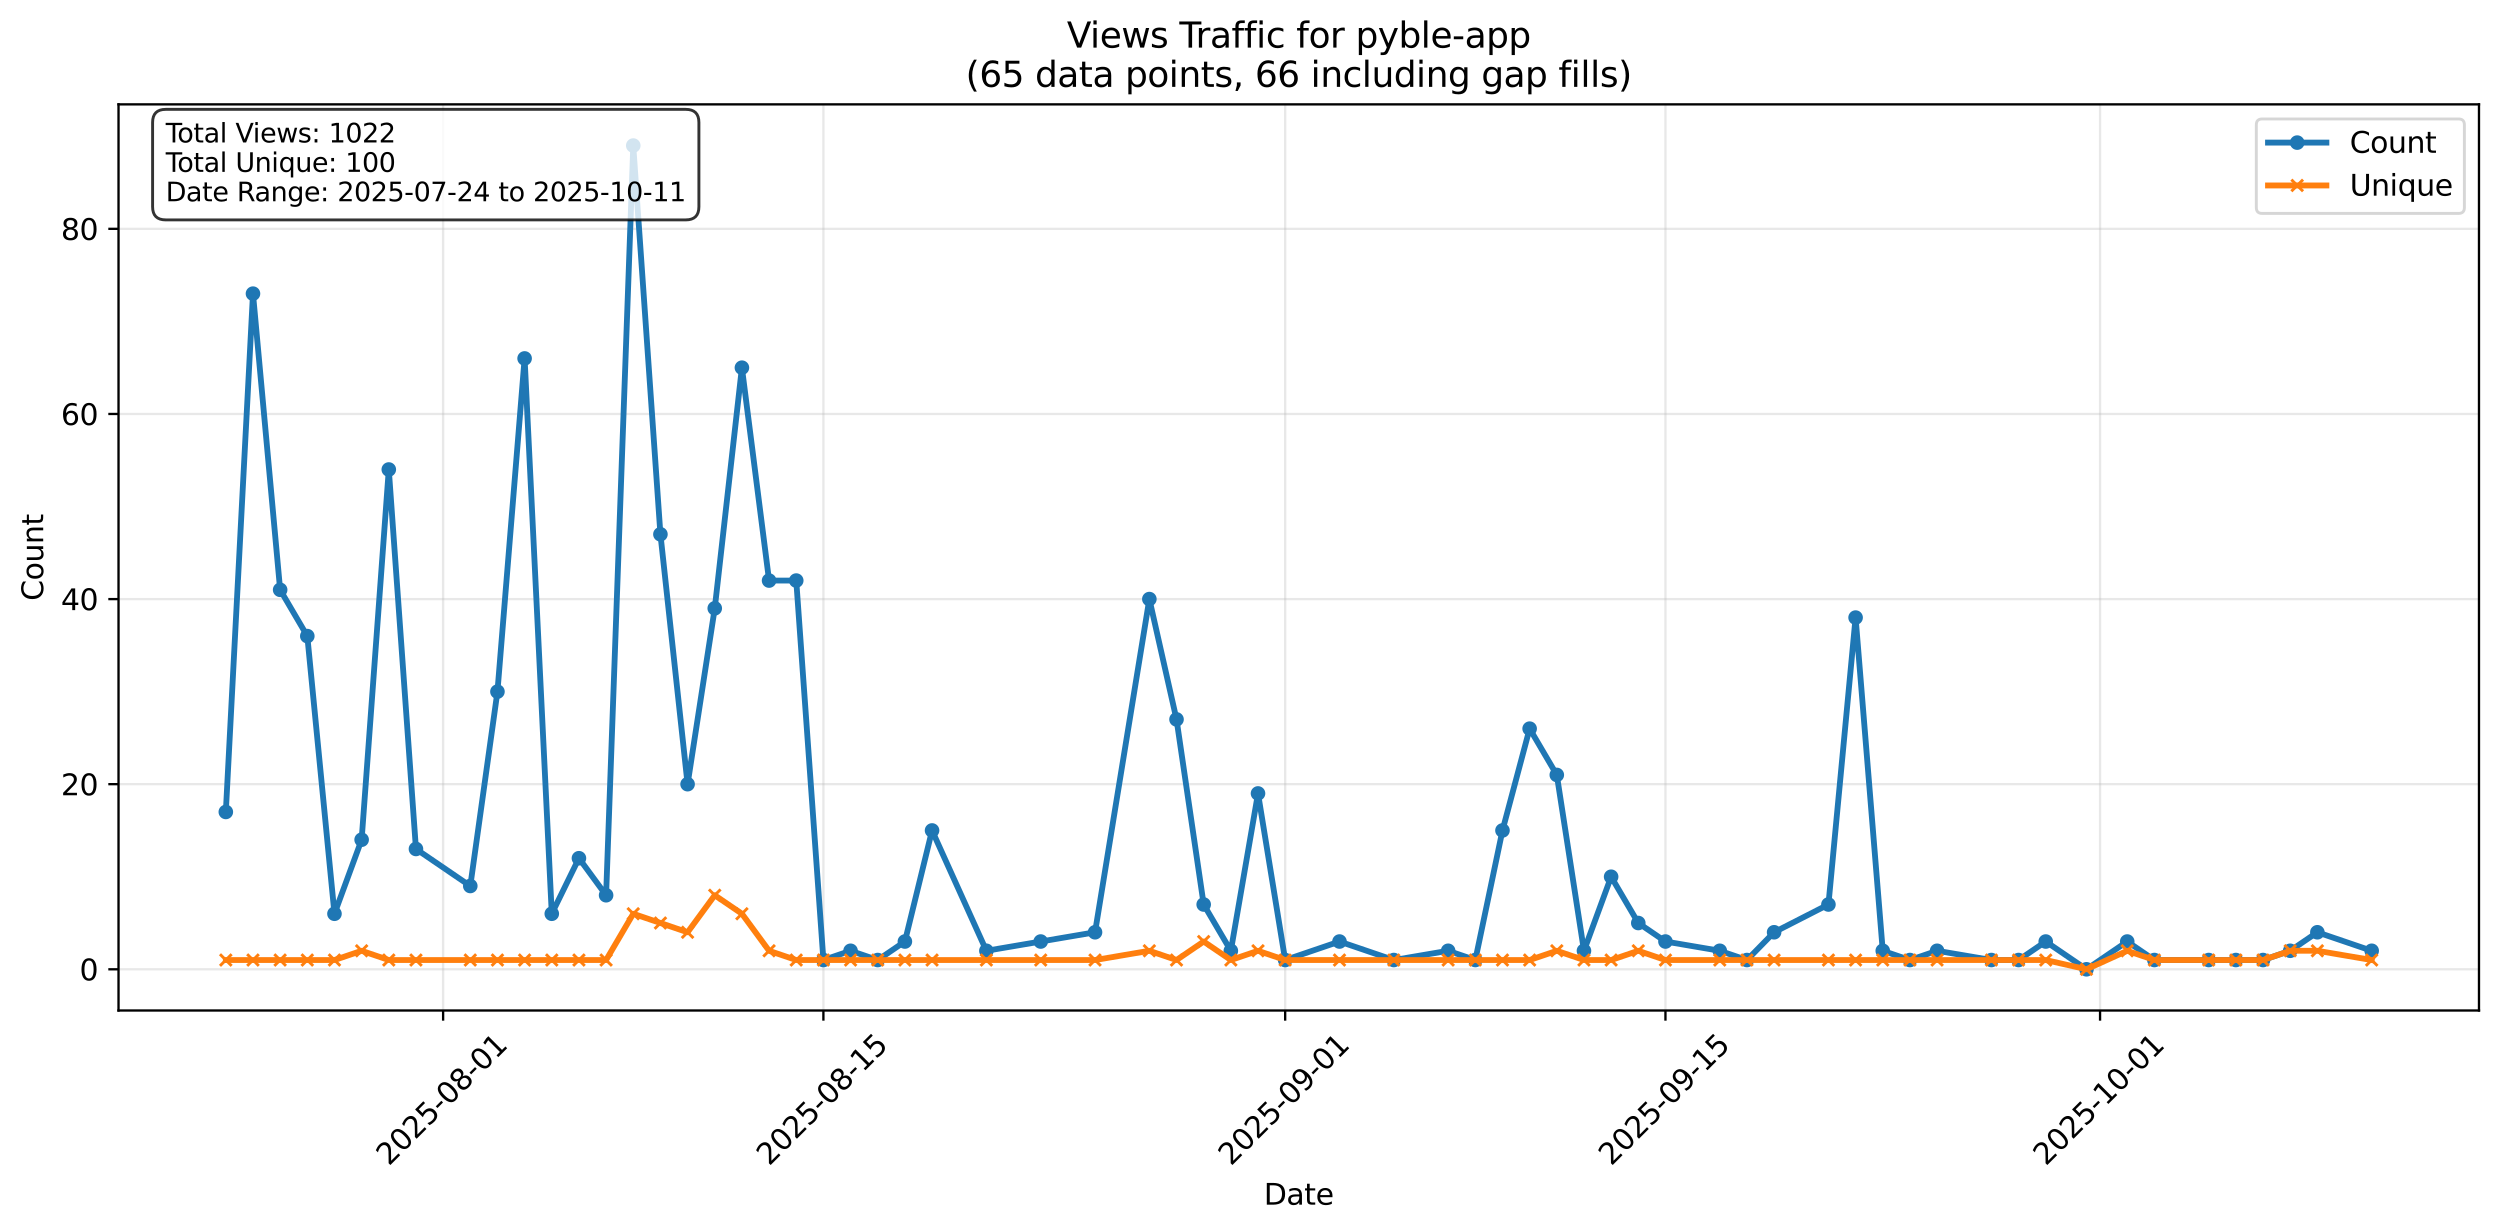 <?xml version="1.0" encoding="utf-8" standalone="no"?>
<!DOCTYPE svg PUBLIC "-//W3C//DTD SVG 1.1//EN"
  "http://www.w3.org/Graphics/SVG/1.1/DTD/svg11.dtd">
<svg xmlns:xlink="http://www.w3.org/1999/xlink" width="856.433pt" height="421.978pt" viewBox="0 0 856.433 421.978" xmlns="http://www.w3.org/2000/svg" version="1.1">
 <defs>
  <style type="text/css">*{stroke-linejoin: round; stroke-linecap: butt}</style>
 </defs>
 <g id="figure_1">
  <g id="patch_1">
   <path d="M 0 421.978 
L 856.433 421.978 
L 856.433 0 
L 0 0 
z
" style="fill: #ffffff"/>
  </g>
  <g id="axes_1">
   <g id="patch_2">
    <path d="M 40.603 346.163 
L 849.233 346.163 
L 849.233 35.755 
L 40.603 35.755 
z
" style="fill: #ffffff"/>
   </g>
   <g id="matplotlib.axis_1">
    <g id="xtick_1">
     <g id="line2d_1">
      <path d="M 151.801 346.163 
L 151.801 35.755 
" clip-path="url(#pe5c2b5e51b)" style="fill: none; stroke: #b0b0b0; stroke-opacity: 0.3; stroke-width: 0.8; stroke-linecap: square"/>
     </g>
     <g id="line2d_2">
      <defs>
       <path id="m860e00103b" d="M 0 0 
L 0 3.5 
" style="stroke: #000000; stroke-width: 0.8"/>
      </defs>
      <g>
       <use xlink:href="#m860e00103b" x="151.801" y="346.163" style="stroke: #000000; stroke-width: 0.8"/>
      </g>
     </g>
     <g id="text_1">
      <!-- 2025-08-01 -->
      <g transform="translate(133.206 399.629) rotate(-45) scale(0.1 -0.1)">
       <defs>
        <path id="DejaVuSans-32" d="M 1228 531 
L 3431 531 
L 3431 0 
L 469 0 
L 469 531 
Q 828 903 1448 1529 
Q 2069 2156 2228 2338 
Q 2531 2678 2651 2914 
Q 2772 3150 2772 3378 
Q 2772 3750 2511 3984 
Q 2250 4219 1831 4219 
Q 1534 4219 1204 4116 
Q 875 4013 500 3803 
L 500 4441 
Q 881 4594 1212 4672 
Q 1544 4750 1819 4750 
Q 2544 4750 2975 4387 
Q 3406 4025 3406 3419 
Q 3406 3131 3298 2873 
Q 3191 2616 2906 2266 
Q 2828 2175 2409 1742 
Q 1991 1309 1228 531 
z
" transform="scale(0.016)"/>
        <path id="DejaVuSans-30" d="M 2034 4250 
Q 1547 4250 1301 3770 
Q 1056 3291 1056 2328 
Q 1056 1369 1301 889 
Q 1547 409 2034 409 
Q 2525 409 2770 889 
Q 3016 1369 3016 2328 
Q 3016 3291 2770 3770 
Q 2525 4250 2034 4250 
z
M 2034 4750 
Q 2819 4750 3233 4129 
Q 3647 3509 3647 2328 
Q 3647 1150 3233 529 
Q 2819 -91 2034 -91 
Q 1250 -91 836 529 
Q 422 1150 422 2328 
Q 422 3509 836 4129 
Q 1250 4750 2034 4750 
z
" transform="scale(0.016)"/>
        <path id="DejaVuSans-35" d="M 691 4666 
L 3169 4666 
L 3169 4134 
L 1269 4134 
L 1269 2991 
Q 1406 3038 1543 3061 
Q 1681 3084 1819 3084 
Q 2600 3084 3056 2656 
Q 3513 2228 3513 1497 
Q 3513 744 3044 326 
Q 2575 -91 1722 -91 
Q 1428 -91 1123 -41 
Q 819 9 494 109 
L 494 744 
Q 775 591 1075 516 
Q 1375 441 1709 441 
Q 2250 441 2565 725 
Q 2881 1009 2881 1497 
Q 2881 1984 2565 2268 
Q 2250 2553 1709 2553 
Q 1456 2553 1204 2497 
Q 953 2441 691 2322 
L 691 4666 
z
" transform="scale(0.016)"/>
        <path id="DejaVuSans-2d" d="M 313 2009 
L 1997 2009 
L 1997 1497 
L 313 1497 
L 313 2009 
z
" transform="scale(0.016)"/>
        <path id="DejaVuSans-38" d="M 2034 2216 
Q 1584 2216 1326 1975 
Q 1069 1734 1069 1313 
Q 1069 891 1326 650 
Q 1584 409 2034 409 
Q 2484 409 2743 651 
Q 3003 894 3003 1313 
Q 3003 1734 2745 1975 
Q 2488 2216 2034 2216 
z
M 1403 2484 
Q 997 2584 770 2862 
Q 544 3141 544 3541 
Q 544 4100 942 4425 
Q 1341 4750 2034 4750 
Q 2731 4750 3128 4425 
Q 3525 4100 3525 3541 
Q 3525 3141 3298 2862 
Q 3072 2584 2669 2484 
Q 3125 2378 3379 2068 
Q 3634 1759 3634 1313 
Q 3634 634 3220 271 
Q 2806 -91 2034 -91 
Q 1263 -91 848 271 
Q 434 634 434 1313 
Q 434 1759 690 2068 
Q 947 2378 1403 2484 
z
M 1172 3481 
Q 1172 3119 1398 2916 
Q 1625 2713 2034 2713 
Q 2441 2713 2670 2916 
Q 2900 3119 2900 3481 
Q 2900 3844 2670 4047 
Q 2441 4250 2034 4250 
Q 1625 4250 1398 4047 
Q 1172 3844 1172 3481 
z
" transform="scale(0.016)"/>
        <path id="DejaVuSans-31" d="M 794 531 
L 1825 531 
L 1825 4091 
L 703 3866 
L 703 4441 
L 1819 4666 
L 2450 4666 
L 2450 531 
L 3481 531 
L 3481 0 
L 794 0 
L 794 531 
z
" transform="scale(0.016)"/>
       </defs>
       <use xlink:href="#DejaVuSans-32"/>
       <use xlink:href="#DejaVuSans-30" transform="translate(63.623 0)"/>
       <use xlink:href="#DejaVuSans-32" transform="translate(127.246 0)"/>
       <use xlink:href="#DejaVuSans-35" transform="translate(190.869 0)"/>
       <use xlink:href="#DejaVuSans-2d" transform="translate(254.492 0)"/>
       <use xlink:href="#DejaVuSans-30" transform="translate(290.576 0)"/>
       <use xlink:href="#DejaVuSans-38" transform="translate(354.199 0)"/>
       <use xlink:href="#DejaVuSans-2d" transform="translate(417.822 0)"/>
       <use xlink:href="#DejaVuSans-30" transform="translate(453.906 0)"/>
       <use xlink:href="#DejaVuSans-31" transform="translate(517.529 0)"/>
      </g>
     </g>
    </g>
    <g id="xtick_2">
     <g id="line2d_3">
      <path d="M 282.075 346.163 
L 282.075 35.755 
" clip-path="url(#pe5c2b5e51b)" style="fill: none; stroke: #b0b0b0; stroke-opacity: 0.3; stroke-width: 0.8; stroke-linecap: square"/>
     </g>
     <g id="line2d_4">
      <g>
       <use xlink:href="#m860e00103b" x="282.075" y="346.163" style="stroke: #000000; stroke-width: 0.8"/>
      </g>
     </g>
     <g id="text_2">
      <!-- 2025-08-15 -->
      <g transform="translate(263.48 399.629) rotate(-45) scale(0.1 -0.1)">
       <use xlink:href="#DejaVuSans-32"/>
       <use xlink:href="#DejaVuSans-30" transform="translate(63.623 0)"/>
       <use xlink:href="#DejaVuSans-32" transform="translate(127.246 0)"/>
       <use xlink:href="#DejaVuSans-35" transform="translate(190.869 0)"/>
       <use xlink:href="#DejaVuSans-2d" transform="translate(254.492 0)"/>
       <use xlink:href="#DejaVuSans-30" transform="translate(290.576 0)"/>
       <use xlink:href="#DejaVuSans-38" transform="translate(354.199 0)"/>
       <use xlink:href="#DejaVuSans-2d" transform="translate(417.822 0)"/>
       <use xlink:href="#DejaVuSans-31" transform="translate(453.906 0)"/>
       <use xlink:href="#DejaVuSans-35" transform="translate(517.529 0)"/>
      </g>
     </g>
    </g>
    <g id="xtick_3">
     <g id="line2d_5">
      <path d="M 440.265 346.163 
L 440.265 35.755 
" clip-path="url(#pe5c2b5e51b)" style="fill: none; stroke: #b0b0b0; stroke-opacity: 0.3; stroke-width: 0.8; stroke-linecap: square"/>
     </g>
     <g id="line2d_6">
      <g>
       <use xlink:href="#m860e00103b" x="440.265" y="346.163" style="stroke: #000000; stroke-width: 0.8"/>
      </g>
     </g>
     <g id="text_3">
      <!-- 2025-09-01 -->
      <g transform="translate(421.67 399.629) rotate(-45) scale(0.1 -0.1)">
       <defs>
        <path id="DejaVuSans-39" d="M 703 97 
L 703 672 
Q 941 559 1184 500 
Q 1428 441 1663 441 
Q 2288 441 2617 861 
Q 2947 1281 2994 2138 
Q 2813 1869 2534 1725 
Q 2256 1581 1919 1581 
Q 1219 1581 811 2004 
Q 403 2428 403 3163 
Q 403 3881 828 4315 
Q 1253 4750 1959 4750 
Q 2769 4750 3195 4129 
Q 3622 3509 3622 2328 
Q 3622 1225 3098 567 
Q 2575 -91 1691 -91 
Q 1453 -91 1209 -44 
Q 966 3 703 97 
z
M 1959 2075 
Q 2384 2075 2632 2365 
Q 2881 2656 2881 3163 
Q 2881 3666 2632 3958 
Q 2384 4250 1959 4250 
Q 1534 4250 1286 3958 
Q 1038 3666 1038 3163 
Q 1038 2656 1286 2365 
Q 1534 2075 1959 2075 
z
" transform="scale(0.016)"/>
       </defs>
       <use xlink:href="#DejaVuSans-32"/>
       <use xlink:href="#DejaVuSans-30" transform="translate(63.623 0)"/>
       <use xlink:href="#DejaVuSans-32" transform="translate(127.246 0)"/>
       <use xlink:href="#DejaVuSans-35" transform="translate(190.869 0)"/>
       <use xlink:href="#DejaVuSans-2d" transform="translate(254.492 0)"/>
       <use xlink:href="#DejaVuSans-30" transform="translate(290.576 0)"/>
       <use xlink:href="#DejaVuSans-39" transform="translate(354.199 0)"/>
       <use xlink:href="#DejaVuSans-2d" transform="translate(417.822 0)"/>
       <use xlink:href="#DejaVuSans-30" transform="translate(453.906 0)"/>
       <use xlink:href="#DejaVuSans-31" transform="translate(517.529 0)"/>
      </g>
     </g>
    </g>
    <g id="xtick_4">
     <g id="line2d_7">
      <path d="M 570.54 346.163 
L 570.54 35.755 
" clip-path="url(#pe5c2b5e51b)" style="fill: none; stroke: #b0b0b0; stroke-opacity: 0.3; stroke-width: 0.8; stroke-linecap: square"/>
     </g>
     <g id="line2d_8">
      <g>
       <use xlink:href="#m860e00103b" x="570.54" y="346.163" style="stroke: #000000; stroke-width: 0.8"/>
      </g>
     </g>
     <g id="text_4">
      <!-- 2025-09-15 -->
      <g transform="translate(551.944 399.629) rotate(-45) scale(0.1 -0.1)">
       <use xlink:href="#DejaVuSans-32"/>
       <use xlink:href="#DejaVuSans-30" transform="translate(63.623 0)"/>
       <use xlink:href="#DejaVuSans-32" transform="translate(127.246 0)"/>
       <use xlink:href="#DejaVuSans-35" transform="translate(190.869 0)"/>
       <use xlink:href="#DejaVuSans-2d" transform="translate(254.492 0)"/>
       <use xlink:href="#DejaVuSans-30" transform="translate(290.576 0)"/>
       <use xlink:href="#DejaVuSans-39" transform="translate(354.199 0)"/>
       <use xlink:href="#DejaVuSans-2d" transform="translate(417.822 0)"/>
       <use xlink:href="#DejaVuSans-31" transform="translate(453.906 0)"/>
       <use xlink:href="#DejaVuSans-35" transform="translate(517.529 0)"/>
      </g>
     </g>
    </g>
    <g id="xtick_5">
     <g id="line2d_9">
      <path d="M 719.424 346.163 
L 719.424 35.755 
" clip-path="url(#pe5c2b5e51b)" style="fill: none; stroke: #b0b0b0; stroke-opacity: 0.3; stroke-width: 0.8; stroke-linecap: square"/>
     </g>
     <g id="line2d_10">
      <g>
       <use xlink:href="#m860e00103b" x="719.424" y="346.163" style="stroke: #000000; stroke-width: 0.8"/>
      </g>
     </g>
     <g id="text_5">
      <!-- 2025-10-01 -->
      <g transform="translate(700.828 399.629) rotate(-45) scale(0.1 -0.1)">
       <use xlink:href="#DejaVuSans-32"/>
       <use xlink:href="#DejaVuSans-30" transform="translate(63.623 0)"/>
       <use xlink:href="#DejaVuSans-32" transform="translate(127.246 0)"/>
       <use xlink:href="#DejaVuSans-35" transform="translate(190.869 0)"/>
       <use xlink:href="#DejaVuSans-2d" transform="translate(254.492 0)"/>
       <use xlink:href="#DejaVuSans-31" transform="translate(290.576 0)"/>
       <use xlink:href="#DejaVuSans-30" transform="translate(354.199 0)"/>
       <use xlink:href="#DejaVuSans-2d" transform="translate(417.822 0)"/>
       <use xlink:href="#DejaVuSans-30" transform="translate(453.906 0)"/>
       <use xlink:href="#DejaVuSans-31" transform="translate(517.529 0)"/>
      </g>
     </g>
    </g>
    <g id="text_6">
     <!-- Date -->
     <g transform="translate(432.967 412.698) scale(0.1 -0.1)">
      <defs>
       <path id="DejaVuSans-44" d="M 1259 4147 
L 1259 519 
L 2022 519 
Q 2988 519 3436 956 
Q 3884 1394 3884 2338 
Q 3884 3275 3436 3711 
Q 2988 4147 2022 4147 
L 1259 4147 
z
M 628 4666 
L 1925 4666 
Q 3281 4666 3915 4102 
Q 4550 3538 4550 2338 
Q 4550 1131 3912 565 
Q 3275 0 1925 0 
L 628 0 
L 628 4666 
z
" transform="scale(0.016)"/>
       <path id="DejaVuSans-61" d="M 2194 1759 
Q 1497 1759 1228 1600 
Q 959 1441 959 1056 
Q 959 750 1161 570 
Q 1363 391 1709 391 
Q 2188 391 2477 730 
Q 2766 1069 2766 1631 
L 2766 1759 
L 2194 1759 
z
M 3341 1997 
L 3341 0 
L 2766 0 
L 2766 531 
Q 2569 213 2275 61 
Q 1981 -91 1556 -91 
Q 1019 -91 701 211 
Q 384 513 384 1019 
Q 384 1609 779 1909 
Q 1175 2209 1959 2209 
L 2766 2209 
L 2766 2266 
Q 2766 2663 2505 2880 
Q 2244 3097 1772 3097 
Q 1472 3097 1187 3025 
Q 903 2953 641 2809 
L 641 3341 
Q 956 3463 1253 3523 
Q 1550 3584 1831 3584 
Q 2591 3584 2966 3190 
Q 3341 2797 3341 1997 
z
" transform="scale(0.016)"/>
       <path id="DejaVuSans-74" d="M 1172 4494 
L 1172 3500 
L 2356 3500 
L 2356 3053 
L 1172 3053 
L 1172 1153 
Q 1172 725 1289 603 
Q 1406 481 1766 481 
L 2356 481 
L 2356 0 
L 1766 0 
Q 1100 0 847 248 
Q 594 497 594 1153 
L 594 3053 
L 172 3053 
L 172 3500 
L 594 3500 
L 594 4494 
L 1172 4494 
z
" transform="scale(0.016)"/>
       <path id="DejaVuSans-65" d="M 3597 1894 
L 3597 1613 
L 953 1613 
Q 991 1019 1311 708 
Q 1631 397 2203 397 
Q 2534 397 2845 478 
Q 3156 559 3463 722 
L 3463 178 
Q 3153 47 2828 -22 
Q 2503 -91 2169 -91 
Q 1331 -91 842 396 
Q 353 884 353 1716 
Q 353 2575 817 3079 
Q 1281 3584 2069 3584 
Q 2775 3584 3186 3129 
Q 3597 2675 3597 1894 
z
M 3022 2063 
Q 3016 2534 2758 2815 
Q 2500 3097 2075 3097 
Q 1594 3097 1305 2825 
Q 1016 2553 972 2059 
L 3022 2063 
z
" transform="scale(0.016)"/>
      </defs>
      <use xlink:href="#DejaVuSans-44"/>
      <use xlink:href="#DejaVuSans-61" transform="translate(77.002 0)"/>
      <use xlink:href="#DejaVuSans-74" transform="translate(138.281 0)"/>
      <use xlink:href="#DejaVuSans-65" transform="translate(177.49 0)"/>
     </g>
    </g>
   </g>
   <g id="matplotlib.axis_2">
    <g id="ytick_1">
     <g id="line2d_11">
      <path d="M 40.603 332.053 
L 849.233 332.053 
" clip-path="url(#pe5c2b5e51b)" style="fill: none; stroke: #b0b0b0; stroke-opacity: 0.3; stroke-width: 0.8; stroke-linecap: square"/>
     </g>
     <g id="line2d_12">
      <defs>
       <path id="m3d1764e958" d="M 0 0 
L -3.5 0 
" style="stroke: #000000; stroke-width: 0.8"/>
      </defs>
      <g>
       <use xlink:href="#m3d1764e958" x="40.603" y="332.053" style="stroke: #000000; stroke-width: 0.8"/>
      </g>
     </g>
     <g id="text_7">
      <!-- 0 -->
      <g transform="translate(27.241 335.852) scale(0.1 -0.1)">
       <use xlink:href="#DejaVuSans-30"/>
      </g>
     </g>
    </g>
    <g id="ytick_2">
     <g id="line2d_13">
      <path d="M 40.603 268.64 
L 849.233 268.64 
" clip-path="url(#pe5c2b5e51b)" style="fill: none; stroke: #b0b0b0; stroke-opacity: 0.3; stroke-width: 0.8; stroke-linecap: square"/>
     </g>
     <g id="line2d_14">
      <g>
       <use xlink:href="#m3d1764e958" x="40.603" y="268.64" style="stroke: #000000; stroke-width: 0.8"/>
      </g>
     </g>
     <g id="text_8">
      <!-- 20 -->
      <g transform="translate(20.878 272.439) scale(0.1 -0.1)">
       <use xlink:href="#DejaVuSans-32"/>
       <use xlink:href="#DejaVuSans-30" transform="translate(63.623 0)"/>
      </g>
     </g>
    </g>
    <g id="ytick_3">
     <g id="line2d_15">
      <path d="M 40.603 205.227 
L 849.233 205.227 
" clip-path="url(#pe5c2b5e51b)" style="fill: none; stroke: #b0b0b0; stroke-opacity: 0.3; stroke-width: 0.8; stroke-linecap: square"/>
     </g>
     <g id="line2d_16">
      <g>
       <use xlink:href="#m3d1764e958" x="40.603" y="205.227" style="stroke: #000000; stroke-width: 0.8"/>
      </g>
     </g>
     <g id="text_9">
      <!-- 40 -->
      <g transform="translate(20.878 209.026) scale(0.1 -0.1)">
       <defs>
        <path id="DejaVuSans-34" d="M 2419 4116 
L 825 1625 
L 2419 1625 
L 2419 4116 
z
M 2253 4666 
L 3047 4666 
L 3047 1625 
L 3713 1625 
L 3713 1100 
L 3047 1100 
L 3047 0 
L 2419 0 
L 2419 1100 
L 313 1100 
L 313 1709 
L 2253 4666 
z
" transform="scale(0.016)"/>
       </defs>
       <use xlink:href="#DejaVuSans-34"/>
       <use xlink:href="#DejaVuSans-30" transform="translate(63.623 0)"/>
      </g>
     </g>
    </g>
    <g id="ytick_4">
     <g id="line2d_17">
      <path d="M 40.603 141.814 
L 849.233 141.814 
" clip-path="url(#pe5c2b5e51b)" style="fill: none; stroke: #b0b0b0; stroke-opacity: 0.3; stroke-width: 0.8; stroke-linecap: square"/>
     </g>
     <g id="line2d_18">
      <g>
       <use xlink:href="#m3d1764e958" x="40.603" y="141.814" style="stroke: #000000; stroke-width: 0.8"/>
      </g>
     </g>
     <g id="text_10">
      <!-- 60 -->
      <g transform="translate(20.878 145.613) scale(0.1 -0.1)">
       <defs>
        <path id="DejaVuSans-36" d="M 2113 2584 
Q 1688 2584 1439 2293 
Q 1191 2003 1191 1497 
Q 1191 994 1439 701 
Q 1688 409 2113 409 
Q 2538 409 2786 701 
Q 3034 994 3034 1497 
Q 3034 2003 2786 2293 
Q 2538 2584 2113 2584 
z
M 3366 4563 
L 3366 3988 
Q 3128 4100 2886 4159 
Q 2644 4219 2406 4219 
Q 1781 4219 1451 3797 
Q 1122 3375 1075 2522 
Q 1259 2794 1537 2939 
Q 1816 3084 2150 3084 
Q 2853 3084 3261 2657 
Q 3669 2231 3669 1497 
Q 3669 778 3244 343 
Q 2819 -91 2113 -91 
Q 1303 -91 875 529 
Q 447 1150 447 2328 
Q 447 3434 972 4092 
Q 1497 4750 2381 4750 
Q 2619 4750 2861 4703 
Q 3103 4656 3366 4563 
z
" transform="scale(0.016)"/>
       </defs>
       <use xlink:href="#DejaVuSans-36"/>
       <use xlink:href="#DejaVuSans-30" transform="translate(63.623 0)"/>
      </g>
     </g>
    </g>
    <g id="ytick_5">
     <g id="line2d_19">
      <path d="M 40.603 78.401 
L 849.233 78.401 
" clip-path="url(#pe5c2b5e51b)" style="fill: none; stroke: #b0b0b0; stroke-opacity: 0.3; stroke-width: 0.8; stroke-linecap: square"/>
     </g>
     <g id="line2d_20">
      <g>
       <use xlink:href="#m3d1764e958" x="40.603" y="78.401" style="stroke: #000000; stroke-width: 0.8"/>
      </g>
     </g>
     <g id="text_11">
      <!-- 80 -->
      <g transform="translate(20.878 82.2) scale(0.1 -0.1)">
       <use xlink:href="#DejaVuSans-38"/>
       <use xlink:href="#DejaVuSans-30" transform="translate(63.623 0)"/>
      </g>
     </g>
    </g>
    <g id="text_12">
     <!-- Count -->
     <g transform="translate(14.798 205.807) rotate(-90) scale(0.1 -0.1)">
      <defs>
       <path id="DejaVuSans-43" d="M 4122 4306 
L 4122 3641 
Q 3803 3938 3442 4084 
Q 3081 4231 2675 4231 
Q 1875 4231 1450 3742 
Q 1025 3253 1025 2328 
Q 1025 1406 1450 917 
Q 1875 428 2675 428 
Q 3081 428 3442 575 
Q 3803 722 4122 1019 
L 4122 359 
Q 3791 134 3420 21 
Q 3050 -91 2638 -91 
Q 1578 -91 968 557 
Q 359 1206 359 2328 
Q 359 3453 968 4101 
Q 1578 4750 2638 4750 
Q 3056 4750 3426 4639 
Q 3797 4528 4122 4306 
z
" transform="scale(0.016)"/>
       <path id="DejaVuSans-6f" d="M 1959 3097 
Q 1497 3097 1228 2736 
Q 959 2375 959 1747 
Q 959 1119 1226 758 
Q 1494 397 1959 397 
Q 2419 397 2687 759 
Q 2956 1122 2956 1747 
Q 2956 2369 2687 2733 
Q 2419 3097 1959 3097 
z
M 1959 3584 
Q 2709 3584 3137 3096 
Q 3566 2609 3566 1747 
Q 3566 888 3137 398 
Q 2709 -91 1959 -91 
Q 1206 -91 779 398 
Q 353 888 353 1747 
Q 353 2609 779 3096 
Q 1206 3584 1959 3584 
z
" transform="scale(0.016)"/>
       <path id="DejaVuSans-75" d="M 544 1381 
L 544 3500 
L 1119 3500 
L 1119 1403 
Q 1119 906 1312 657 
Q 1506 409 1894 409 
Q 2359 409 2629 706 
Q 2900 1003 2900 1516 
L 2900 3500 
L 3475 3500 
L 3475 0 
L 2900 0 
L 2900 538 
Q 2691 219 2414 64 
Q 2138 -91 1772 -91 
Q 1169 -91 856 284 
Q 544 659 544 1381 
z
M 1991 3584 
L 1991 3584 
z
" transform="scale(0.016)"/>
       <path id="DejaVuSans-6e" d="M 3513 2113 
L 3513 0 
L 2938 0 
L 2938 2094 
Q 2938 2591 2744 2837 
Q 2550 3084 2163 3084 
Q 1697 3084 1428 2787 
Q 1159 2491 1159 1978 
L 1159 0 
L 581 0 
L 581 3500 
L 1159 3500 
L 1159 2956 
Q 1366 3272 1645 3428 
Q 1925 3584 2291 3584 
Q 2894 3584 3203 3211 
Q 3513 2838 3513 2113 
z
" transform="scale(0.016)"/>
      </defs>
      <use xlink:href="#DejaVuSans-43"/>
      <use xlink:href="#DejaVuSans-6f" transform="translate(69.824 0)"/>
      <use xlink:href="#DejaVuSans-75" transform="translate(131.006 0)"/>
      <use xlink:href="#DejaVuSans-6e" transform="translate(194.385 0)"/>
      <use xlink:href="#DejaVuSans-74" transform="translate(257.764 0)"/>
     </g>
    </g>
   </g>
   <g id="line2d_21">
    <path d="M 77.359 278.152 
L 86.664 100.595 
L 95.97 202.056 
L 105.275 217.91 
L 114.58 313.029 
L 123.886 287.664 
L 133.191 160.838 
L 142.496 290.835 
L 161.107 303.517 
L 170.412 236.933 
L 179.717 122.79 
L 189.023 313.029 
L 198.328 294.005 
L 207.633 306.688 
L 216.938 49.865 
L 226.244 183.032 
L 235.549 268.64 
L 244.854 208.398 
L 254.16 125.961 
L 263.465 198.886 
L 272.77 198.886 
L 282.075 328.882 
L 291.381 325.712 
L 300.686 328.882 
L 309.991 322.541 
L 319.297 284.493 
L 337.907 325.712 
L 356.518 322.541 
L 375.128 319.37 
L 393.739 205.227 
L 403.044 246.445 
L 412.35 309.859 
L 421.655 325.712 
L 430.96 271.811 
L 440.265 328.882 
L 458.876 322.541 
L 477.487 328.882 
L 496.097 325.712 
L 505.403 328.882 
L 514.708 284.493 
L 524.013 249.616 
L 533.318 265.469 
L 542.624 325.712 
L 551.929 300.347 
L 561.234 316.2 
L 570.54 322.541 
L 589.15 325.712 
L 598.455 328.882 
L 607.761 319.37 
L 626.371 309.859 
L 635.677 211.568 
L 644.982 325.712 
L 654.287 328.882 
L 663.593 325.712 
L 682.203 328.882 
L 691.508 328.882 
L 700.814 322.541 
L 714.772 332.053 
L 728.73 322.541 
L 738.035 328.882 
L 756.645 328.882 
L 765.951 328.882 
L 775.256 328.882 
L 784.561 325.712 
L 793.867 319.37 
L 812.477 325.712 
" clip-path="url(#pe5c2b5e51b)" style="fill: none; stroke: #1f77b4; stroke-width: 2; stroke-linecap: square"/>
    <defs>
     <path id="m44c2454dce" d="M 0 2 
C 0.53 2 1.039 1.789 1.414 1.414 
C 1.789 1.039 2 0.53 2 0 
C 2 -0.53 1.789 -1.039 1.414 -1.414 
C 1.039 -1.789 0.53 -2 0 -2 
C -0.53 -2 -1.039 -1.789 -1.414 -1.414 
C -1.789 -1.039 -2 -0.53 -2 0 
C -2 0.53 -1.789 1.039 -1.414 1.414 
C -1.039 1.789 -0.53 2 0 2 
z
" style="stroke: #1f77b4"/>
    </defs>
    <g clip-path="url(#pe5c2b5e51b)">
     <use xlink:href="#m44c2454dce" x="77.359" y="278.152" style="fill: #1f77b4; stroke: #1f77b4"/>
     <use xlink:href="#m44c2454dce" x="86.664" y="100.595" style="fill: #1f77b4; stroke: #1f77b4"/>
     <use xlink:href="#m44c2454dce" x="95.97" y="202.056" style="fill: #1f77b4; stroke: #1f77b4"/>
     <use xlink:href="#m44c2454dce" x="105.275" y="217.91" style="fill: #1f77b4; stroke: #1f77b4"/>
     <use xlink:href="#m44c2454dce" x="114.58" y="313.029" style="fill: #1f77b4; stroke: #1f77b4"/>
     <use xlink:href="#m44c2454dce" x="123.886" y="287.664" style="fill: #1f77b4; stroke: #1f77b4"/>
     <use xlink:href="#m44c2454dce" x="133.191" y="160.838" style="fill: #1f77b4; stroke: #1f77b4"/>
     <use xlink:href="#m44c2454dce" x="142.496" y="290.835" style="fill: #1f77b4; stroke: #1f77b4"/>
     <use xlink:href="#m44c2454dce" x="161.107" y="303.517" style="fill: #1f77b4; stroke: #1f77b4"/>
     <use xlink:href="#m44c2454dce" x="170.412" y="236.933" style="fill: #1f77b4; stroke: #1f77b4"/>
     <use xlink:href="#m44c2454dce" x="179.717" y="122.79" style="fill: #1f77b4; stroke: #1f77b4"/>
     <use xlink:href="#m44c2454dce" x="189.023" y="313.029" style="fill: #1f77b4; stroke: #1f77b4"/>
     <use xlink:href="#m44c2454dce" x="198.328" y="294.005" style="fill: #1f77b4; stroke: #1f77b4"/>
     <use xlink:href="#m44c2454dce" x="207.633" y="306.688" style="fill: #1f77b4; stroke: #1f77b4"/>
     <use xlink:href="#m44c2454dce" x="216.938" y="49.865" style="fill: #1f77b4; stroke: #1f77b4"/>
     <use xlink:href="#m44c2454dce" x="226.244" y="183.032" style="fill: #1f77b4; stroke: #1f77b4"/>
     <use xlink:href="#m44c2454dce" x="235.549" y="268.64" style="fill: #1f77b4; stroke: #1f77b4"/>
     <use xlink:href="#m44c2454dce" x="244.854" y="208.398" style="fill: #1f77b4; stroke: #1f77b4"/>
     <use xlink:href="#m44c2454dce" x="254.16" y="125.961" style="fill: #1f77b4; stroke: #1f77b4"/>
     <use xlink:href="#m44c2454dce" x="263.465" y="198.886" style="fill: #1f77b4; stroke: #1f77b4"/>
     <use xlink:href="#m44c2454dce" x="272.77" y="198.886" style="fill: #1f77b4; stroke: #1f77b4"/>
     <use xlink:href="#m44c2454dce" x="282.075" y="328.882" style="fill: #1f77b4; stroke: #1f77b4"/>
     <use xlink:href="#m44c2454dce" x="291.381" y="325.712" style="fill: #1f77b4; stroke: #1f77b4"/>
     <use xlink:href="#m44c2454dce" x="300.686" y="328.882" style="fill: #1f77b4; stroke: #1f77b4"/>
     <use xlink:href="#m44c2454dce" x="309.991" y="322.541" style="fill: #1f77b4; stroke: #1f77b4"/>
     <use xlink:href="#m44c2454dce" x="319.297" y="284.493" style="fill: #1f77b4; stroke: #1f77b4"/>
     <use xlink:href="#m44c2454dce" x="337.907" y="325.712" style="fill: #1f77b4; stroke: #1f77b4"/>
     <use xlink:href="#m44c2454dce" x="356.518" y="322.541" style="fill: #1f77b4; stroke: #1f77b4"/>
     <use xlink:href="#m44c2454dce" x="375.128" y="319.37" style="fill: #1f77b4; stroke: #1f77b4"/>
     <use xlink:href="#m44c2454dce" x="393.739" y="205.227" style="fill: #1f77b4; stroke: #1f77b4"/>
     <use xlink:href="#m44c2454dce" x="403.044" y="246.445" style="fill: #1f77b4; stroke: #1f77b4"/>
     <use xlink:href="#m44c2454dce" x="412.35" y="309.859" style="fill: #1f77b4; stroke: #1f77b4"/>
     <use xlink:href="#m44c2454dce" x="421.655" y="325.712" style="fill: #1f77b4; stroke: #1f77b4"/>
     <use xlink:href="#m44c2454dce" x="430.96" y="271.811" style="fill: #1f77b4; stroke: #1f77b4"/>
     <use xlink:href="#m44c2454dce" x="440.265" y="328.882" style="fill: #1f77b4; stroke: #1f77b4"/>
     <use xlink:href="#m44c2454dce" x="458.876" y="322.541" style="fill: #1f77b4; stroke: #1f77b4"/>
     <use xlink:href="#m44c2454dce" x="477.487" y="328.882" style="fill: #1f77b4; stroke: #1f77b4"/>
     <use xlink:href="#m44c2454dce" x="496.097" y="325.712" style="fill: #1f77b4; stroke: #1f77b4"/>
     <use xlink:href="#m44c2454dce" x="505.403" y="328.882" style="fill: #1f77b4; stroke: #1f77b4"/>
     <use xlink:href="#m44c2454dce" x="514.708" y="284.493" style="fill: #1f77b4; stroke: #1f77b4"/>
     <use xlink:href="#m44c2454dce" x="524.013" y="249.616" style="fill: #1f77b4; stroke: #1f77b4"/>
     <use xlink:href="#m44c2454dce" x="533.318" y="265.469" style="fill: #1f77b4; stroke: #1f77b4"/>
     <use xlink:href="#m44c2454dce" x="542.624" y="325.712" style="fill: #1f77b4; stroke: #1f77b4"/>
     <use xlink:href="#m44c2454dce" x="551.929" y="300.347" style="fill: #1f77b4; stroke: #1f77b4"/>
     <use xlink:href="#m44c2454dce" x="561.234" y="316.2" style="fill: #1f77b4; stroke: #1f77b4"/>
     <use xlink:href="#m44c2454dce" x="570.54" y="322.541" style="fill: #1f77b4; stroke: #1f77b4"/>
     <use xlink:href="#m44c2454dce" x="589.15" y="325.712" style="fill: #1f77b4; stroke: #1f77b4"/>
     <use xlink:href="#m44c2454dce" x="598.455" y="328.882" style="fill: #1f77b4; stroke: #1f77b4"/>
     <use xlink:href="#m44c2454dce" x="607.761" y="319.37" style="fill: #1f77b4; stroke: #1f77b4"/>
     <use xlink:href="#m44c2454dce" x="626.371" y="309.859" style="fill: #1f77b4; stroke: #1f77b4"/>
     <use xlink:href="#m44c2454dce" x="635.677" y="211.568" style="fill: #1f77b4; stroke: #1f77b4"/>
     <use xlink:href="#m44c2454dce" x="644.982" y="325.712" style="fill: #1f77b4; stroke: #1f77b4"/>
     <use xlink:href="#m44c2454dce" x="654.287" y="328.882" style="fill: #1f77b4; stroke: #1f77b4"/>
     <use xlink:href="#m44c2454dce" x="663.593" y="325.712" style="fill: #1f77b4; stroke: #1f77b4"/>
     <use xlink:href="#m44c2454dce" x="682.203" y="328.882" style="fill: #1f77b4; stroke: #1f77b4"/>
     <use xlink:href="#m44c2454dce" x="691.508" y="328.882" style="fill: #1f77b4; stroke: #1f77b4"/>
     <use xlink:href="#m44c2454dce" x="700.814" y="322.541" style="fill: #1f77b4; stroke: #1f77b4"/>
     <use xlink:href="#m44c2454dce" x="714.772" y="332.053" style="fill: #1f77b4; stroke: #1f77b4"/>
     <use xlink:href="#m44c2454dce" x="728.73" y="322.541" style="fill: #1f77b4; stroke: #1f77b4"/>
     <use xlink:href="#m44c2454dce" x="738.035" y="328.882" style="fill: #1f77b4; stroke: #1f77b4"/>
     <use xlink:href="#m44c2454dce" x="756.645" y="328.882" style="fill: #1f77b4; stroke: #1f77b4"/>
     <use xlink:href="#m44c2454dce" x="765.951" y="328.882" style="fill: #1f77b4; stroke: #1f77b4"/>
     <use xlink:href="#m44c2454dce" x="775.256" y="328.882" style="fill: #1f77b4; stroke: #1f77b4"/>
     <use xlink:href="#m44c2454dce" x="784.561" y="325.712" style="fill: #1f77b4; stroke: #1f77b4"/>
     <use xlink:href="#m44c2454dce" x="793.867" y="319.37" style="fill: #1f77b4; stroke: #1f77b4"/>
     <use xlink:href="#m44c2454dce" x="812.477" y="325.712" style="fill: #1f77b4; stroke: #1f77b4"/>
    </g>
   </g>
   <g id="line2d_22">
    <path d="M 77.359 328.882 
L 86.664 328.882 
L 95.97 328.882 
L 105.275 328.882 
L 114.58 328.882 
L 123.886 325.712 
L 133.191 328.882 
L 142.496 328.882 
L 161.107 328.882 
L 170.412 328.882 
L 179.717 328.882 
L 189.023 328.882 
L 198.328 328.882 
L 207.633 328.882 
L 216.938 313.029 
L 226.244 316.2 
L 235.549 319.37 
L 244.854 306.688 
L 254.16 313.029 
L 263.465 325.712 
L 272.77 328.882 
L 282.075 328.882 
L 291.381 328.882 
L 300.686 328.882 
L 309.991 328.882 
L 319.297 328.882 
L 337.907 328.882 
L 356.518 328.882 
L 375.128 328.882 
L 393.739 325.712 
L 403.044 328.882 
L 412.35 322.541 
L 421.655 328.882 
L 430.96 325.712 
L 440.265 328.882 
L 458.876 328.882 
L 477.487 328.882 
L 496.097 328.882 
L 505.403 328.882 
L 514.708 328.882 
L 524.013 328.882 
L 533.318 325.712 
L 542.624 328.882 
L 551.929 328.882 
L 561.234 325.712 
L 570.54 328.882 
L 589.15 328.882 
L 598.455 328.882 
L 607.761 328.882 
L 626.371 328.882 
L 635.677 328.882 
L 644.982 328.882 
L 654.287 328.882 
L 663.593 328.882 
L 682.203 328.882 
L 691.508 328.882 
L 700.814 328.882 
L 714.772 332.053 
L 728.73 325.712 
L 738.035 328.882 
L 756.645 328.882 
L 765.951 328.882 
L 775.256 328.882 
L 784.561 325.712 
L 793.867 325.712 
L 812.477 328.882 
" clip-path="url(#pe5c2b5e51b)" style="fill: none; stroke: #ff7f0e; stroke-width: 2; stroke-linecap: square"/>
    <defs>
     <path id="me364561b27" d="M -2 2 
L 2 -2 
M -2 -2 
L 2 2 
" style="stroke: #ff7f0e"/>
    </defs>
    <g clip-path="url(#pe5c2b5e51b)">
     <use xlink:href="#me364561b27" x="77.359" y="328.882" style="fill: #ff7f0e; stroke: #ff7f0e"/>
     <use xlink:href="#me364561b27" x="86.664" y="328.882" style="fill: #ff7f0e; stroke: #ff7f0e"/>
     <use xlink:href="#me364561b27" x="95.97" y="328.882" style="fill: #ff7f0e; stroke: #ff7f0e"/>
     <use xlink:href="#me364561b27" x="105.275" y="328.882" style="fill: #ff7f0e; stroke: #ff7f0e"/>
     <use xlink:href="#me364561b27" x="114.58" y="328.882" style="fill: #ff7f0e; stroke: #ff7f0e"/>
     <use xlink:href="#me364561b27" x="123.886" y="325.712" style="fill: #ff7f0e; stroke: #ff7f0e"/>
     <use xlink:href="#me364561b27" x="133.191" y="328.882" style="fill: #ff7f0e; stroke: #ff7f0e"/>
     <use xlink:href="#me364561b27" x="142.496" y="328.882" style="fill: #ff7f0e; stroke: #ff7f0e"/>
     <use xlink:href="#me364561b27" x="161.107" y="328.882" style="fill: #ff7f0e; stroke: #ff7f0e"/>
     <use xlink:href="#me364561b27" x="170.412" y="328.882" style="fill: #ff7f0e; stroke: #ff7f0e"/>
     <use xlink:href="#me364561b27" x="179.717" y="328.882" style="fill: #ff7f0e; stroke: #ff7f0e"/>
     <use xlink:href="#me364561b27" x="189.023" y="328.882" style="fill: #ff7f0e; stroke: #ff7f0e"/>
     <use xlink:href="#me364561b27" x="198.328" y="328.882" style="fill: #ff7f0e; stroke: #ff7f0e"/>
     <use xlink:href="#me364561b27" x="207.633" y="328.882" style="fill: #ff7f0e; stroke: #ff7f0e"/>
     <use xlink:href="#me364561b27" x="216.938" y="313.029" style="fill: #ff7f0e; stroke: #ff7f0e"/>
     <use xlink:href="#me364561b27" x="226.244" y="316.2" style="fill: #ff7f0e; stroke: #ff7f0e"/>
     <use xlink:href="#me364561b27" x="235.549" y="319.37" style="fill: #ff7f0e; stroke: #ff7f0e"/>
     <use xlink:href="#me364561b27" x="244.854" y="306.688" style="fill: #ff7f0e; stroke: #ff7f0e"/>
     <use xlink:href="#me364561b27" x="254.16" y="313.029" style="fill: #ff7f0e; stroke: #ff7f0e"/>
     <use xlink:href="#me364561b27" x="263.465" y="325.712" style="fill: #ff7f0e; stroke: #ff7f0e"/>
     <use xlink:href="#me364561b27" x="272.77" y="328.882" style="fill: #ff7f0e; stroke: #ff7f0e"/>
     <use xlink:href="#me364561b27" x="282.075" y="328.882" style="fill: #ff7f0e; stroke: #ff7f0e"/>
     <use xlink:href="#me364561b27" x="291.381" y="328.882" style="fill: #ff7f0e; stroke: #ff7f0e"/>
     <use xlink:href="#me364561b27" x="300.686" y="328.882" style="fill: #ff7f0e; stroke: #ff7f0e"/>
     <use xlink:href="#me364561b27" x="309.991" y="328.882" style="fill: #ff7f0e; stroke: #ff7f0e"/>
     <use xlink:href="#me364561b27" x="319.297" y="328.882" style="fill: #ff7f0e; stroke: #ff7f0e"/>
     <use xlink:href="#me364561b27" x="337.907" y="328.882" style="fill: #ff7f0e; stroke: #ff7f0e"/>
     <use xlink:href="#me364561b27" x="356.518" y="328.882" style="fill: #ff7f0e; stroke: #ff7f0e"/>
     <use xlink:href="#me364561b27" x="375.128" y="328.882" style="fill: #ff7f0e; stroke: #ff7f0e"/>
     <use xlink:href="#me364561b27" x="393.739" y="325.712" style="fill: #ff7f0e; stroke: #ff7f0e"/>
     <use xlink:href="#me364561b27" x="403.044" y="328.882" style="fill: #ff7f0e; stroke: #ff7f0e"/>
     <use xlink:href="#me364561b27" x="412.35" y="322.541" style="fill: #ff7f0e; stroke: #ff7f0e"/>
     <use xlink:href="#me364561b27" x="421.655" y="328.882" style="fill: #ff7f0e; stroke: #ff7f0e"/>
     <use xlink:href="#me364561b27" x="430.96" y="325.712" style="fill: #ff7f0e; stroke: #ff7f0e"/>
     <use xlink:href="#me364561b27" x="440.265" y="328.882" style="fill: #ff7f0e; stroke: #ff7f0e"/>
     <use xlink:href="#me364561b27" x="458.876" y="328.882" style="fill: #ff7f0e; stroke: #ff7f0e"/>
     <use xlink:href="#me364561b27" x="477.487" y="328.882" style="fill: #ff7f0e; stroke: #ff7f0e"/>
     <use xlink:href="#me364561b27" x="496.097" y="328.882" style="fill: #ff7f0e; stroke: #ff7f0e"/>
     <use xlink:href="#me364561b27" x="505.403" y="328.882" style="fill: #ff7f0e; stroke: #ff7f0e"/>
     <use xlink:href="#me364561b27" x="514.708" y="328.882" style="fill: #ff7f0e; stroke: #ff7f0e"/>
     <use xlink:href="#me364561b27" x="524.013" y="328.882" style="fill: #ff7f0e; stroke: #ff7f0e"/>
     <use xlink:href="#me364561b27" x="533.318" y="325.712" style="fill: #ff7f0e; stroke: #ff7f0e"/>
     <use xlink:href="#me364561b27" x="542.624" y="328.882" style="fill: #ff7f0e; stroke: #ff7f0e"/>
     <use xlink:href="#me364561b27" x="551.929" y="328.882" style="fill: #ff7f0e; stroke: #ff7f0e"/>
     <use xlink:href="#me364561b27" x="561.234" y="325.712" style="fill: #ff7f0e; stroke: #ff7f0e"/>
     <use xlink:href="#me364561b27" x="570.54" y="328.882" style="fill: #ff7f0e; stroke: #ff7f0e"/>
     <use xlink:href="#me364561b27" x="589.15" y="328.882" style="fill: #ff7f0e; stroke: #ff7f0e"/>
     <use xlink:href="#me364561b27" x="598.455" y="328.882" style="fill: #ff7f0e; stroke: #ff7f0e"/>
     <use xlink:href="#me364561b27" x="607.761" y="328.882" style="fill: #ff7f0e; stroke: #ff7f0e"/>
     <use xlink:href="#me364561b27" x="626.371" y="328.882" style="fill: #ff7f0e; stroke: #ff7f0e"/>
     <use xlink:href="#me364561b27" x="635.677" y="328.882" style="fill: #ff7f0e; stroke: #ff7f0e"/>
     <use xlink:href="#me364561b27" x="644.982" y="328.882" style="fill: #ff7f0e; stroke: #ff7f0e"/>
     <use xlink:href="#me364561b27" x="654.287" y="328.882" style="fill: #ff7f0e; stroke: #ff7f0e"/>
     <use xlink:href="#me364561b27" x="663.593" y="328.882" style="fill: #ff7f0e; stroke: #ff7f0e"/>
     <use xlink:href="#me364561b27" x="682.203" y="328.882" style="fill: #ff7f0e; stroke: #ff7f0e"/>
     <use xlink:href="#me364561b27" x="691.508" y="328.882" style="fill: #ff7f0e; stroke: #ff7f0e"/>
     <use xlink:href="#me364561b27" x="700.814" y="328.882" style="fill: #ff7f0e; stroke: #ff7f0e"/>
     <use xlink:href="#me364561b27" x="714.772" y="332.053" style="fill: #ff7f0e; stroke: #ff7f0e"/>
     <use xlink:href="#me364561b27" x="728.73" y="325.712" style="fill: #ff7f0e; stroke: #ff7f0e"/>
     <use xlink:href="#me364561b27" x="738.035" y="328.882" style="fill: #ff7f0e; stroke: #ff7f0e"/>
     <use xlink:href="#me364561b27" x="756.645" y="328.882" style="fill: #ff7f0e; stroke: #ff7f0e"/>
     <use xlink:href="#me364561b27" x="765.951" y="328.882" style="fill: #ff7f0e; stroke: #ff7f0e"/>
     <use xlink:href="#me364561b27" x="775.256" y="328.882" style="fill: #ff7f0e; stroke: #ff7f0e"/>
     <use xlink:href="#me364561b27" x="784.561" y="325.712" style="fill: #ff7f0e; stroke: #ff7f0e"/>
     <use xlink:href="#me364561b27" x="793.867" y="325.712" style="fill: #ff7f0e; stroke: #ff7f0e"/>
     <use xlink:href="#me364561b27" x="812.477" y="328.882" style="fill: #ff7f0e; stroke: #ff7f0e"/>
    </g>
   </g>
   <g id="patch_3">
    <path d="M 40.603 346.163 
L 40.603 35.755 
" style="fill: none; stroke: #000000; stroke-width: 0.8; stroke-linejoin: miter; stroke-linecap: square"/>
   </g>
   <g id="patch_4">
    <path d="M 849.233 346.163 
L 849.233 35.755 
" style="fill: none; stroke: #000000; stroke-width: 0.8; stroke-linejoin: miter; stroke-linecap: square"/>
   </g>
   <g id="patch_5">
    <path d="M 40.603 346.163 
L 849.233 346.163 
" style="fill: none; stroke: #000000; stroke-width: 0.8; stroke-linejoin: miter; stroke-linecap: square"/>
   </g>
   <g id="patch_6">
    <path d="M 40.603 35.755 
L 849.233 35.755 
" style="fill: none; stroke: #000000; stroke-width: 0.8; stroke-linejoin: miter; stroke-linecap: square"/>
   </g>
   <g id="text_13">
    <g id="patch_7">
     <path d="M 56.776 75.33 
L 234.925 75.33 
Q 239.425 75.33 239.425 70.83 
L 239.425 41.964 
Q 239.425 37.464 234.925 37.464 
L 56.776 37.464 
Q 52.276 37.464 52.276 41.964 
L 52.276 70.83 
Q 52.276 75.33 56.776 75.33 
z
" style="fill: #ffffff; opacity: 0.8; stroke: #000000; stroke-linejoin: miter"/>
    </g>
    <!-- Total Views: 1022 -->
    <g transform="translate(56.776 48.802) scale(0.09 -0.09)">
     <defs>
      <path id="DejaVuSans-54" d="M -19 4666 
L 3928 4666 
L 3928 4134 
L 2272 4134 
L 2272 0 
L 1638 0 
L 1638 4134 
L -19 4134 
L -19 4666 
z
" transform="scale(0.016)"/>
      <path id="DejaVuSans-6c" d="M 603 4863 
L 1178 4863 
L 1178 0 
L 603 0 
L 603 4863 
z
" transform="scale(0.016)"/>
      <path id="DejaVuSans-20" transform="scale(0.016)"/>
      <path id="DejaVuSans-56" d="M 1831 0 
L 50 4666 
L 709 4666 
L 2188 738 
L 3669 4666 
L 4325 4666 
L 2547 0 
L 1831 0 
z
" transform="scale(0.016)"/>
      <path id="DejaVuSans-69" d="M 603 3500 
L 1178 3500 
L 1178 0 
L 603 0 
L 603 3500 
z
M 603 4863 
L 1178 4863 
L 1178 4134 
L 603 4134 
L 603 4863 
z
" transform="scale(0.016)"/>
      <path id="DejaVuSans-77" d="M 269 3500 
L 844 3500 
L 1563 769 
L 2278 3500 
L 2956 3500 
L 3675 769 
L 4391 3500 
L 4966 3500 
L 4050 0 
L 3372 0 
L 2619 2869 
L 1863 0 
L 1184 0 
L 269 3500 
z
" transform="scale(0.016)"/>
      <path id="DejaVuSans-73" d="M 2834 3397 
L 2834 2853 
Q 2591 2978 2328 3040 
Q 2066 3103 1784 3103 
Q 1356 3103 1142 2972 
Q 928 2841 928 2578 
Q 928 2378 1081 2264 
Q 1234 2150 1697 2047 
L 1894 2003 
Q 2506 1872 2764 1633 
Q 3022 1394 3022 966 
Q 3022 478 2636 193 
Q 2250 -91 1575 -91 
Q 1294 -91 989 -36 
Q 684 19 347 128 
L 347 722 
Q 666 556 975 473 
Q 1284 391 1588 391 
Q 1994 391 2212 530 
Q 2431 669 2431 922 
Q 2431 1156 2273 1281 
Q 2116 1406 1581 1522 
L 1381 1569 
Q 847 1681 609 1914 
Q 372 2147 372 2553 
Q 372 3047 722 3315 
Q 1072 3584 1716 3584 
Q 2034 3584 2315 3537 
Q 2597 3491 2834 3397 
z
" transform="scale(0.016)"/>
      <path id="DejaVuSans-3a" d="M 750 794 
L 1409 794 
L 1409 0 
L 750 0 
L 750 794 
z
M 750 3309 
L 1409 3309 
L 1409 2516 
L 750 2516 
L 750 3309 
z
" transform="scale(0.016)"/>
     </defs>
     <use xlink:href="#DejaVuSans-54"/>
     <use xlink:href="#DejaVuSans-6f" transform="translate(44.084 0)"/>
     <use xlink:href="#DejaVuSans-74" transform="translate(105.266 0)"/>
     <use xlink:href="#DejaVuSans-61" transform="translate(144.475 0)"/>
     <use xlink:href="#DejaVuSans-6c" transform="translate(205.754 0)"/>
     <use xlink:href="#DejaVuSans-20" transform="translate(233.537 0)"/>
     <use xlink:href="#DejaVuSans-56" transform="translate(265.324 0)"/>
     <use xlink:href="#DejaVuSans-69" transform="translate(331.482 0)"/>
     <use xlink:href="#DejaVuSans-65" transform="translate(359.266 0)"/>
     <use xlink:href="#DejaVuSans-77" transform="translate(420.789 0)"/>
     <use xlink:href="#DejaVuSans-73" transform="translate(502.576 0)"/>
     <use xlink:href="#DejaVuSans-3a" transform="translate(554.676 0)"/>
     <use xlink:href="#DejaVuSans-20" transform="translate(588.367 0)"/>
     <use xlink:href="#DejaVuSans-31" transform="translate(620.154 0)"/>
     <use xlink:href="#DejaVuSans-30" transform="translate(683.777 0)"/>
     <use xlink:href="#DejaVuSans-32" transform="translate(747.4 0)"/>
     <use xlink:href="#DejaVuSans-32" transform="translate(811.023 0)"/>
    </g>
    <!-- Total Unique: 100 -->
    <g transform="translate(56.776 58.88) scale(0.09 -0.09)">
     <defs>
      <path id="DejaVuSans-55" d="M 556 4666 
L 1191 4666 
L 1191 1831 
Q 1191 1081 1462 751 
Q 1734 422 2344 422 
Q 2950 422 3222 751 
Q 3494 1081 3494 1831 
L 3494 4666 
L 4128 4666 
L 4128 1753 
Q 4128 841 3676 375 
Q 3225 -91 2344 -91 
Q 1459 -91 1007 375 
Q 556 841 556 1753 
L 556 4666 
z
" transform="scale(0.016)"/>
      <path id="DejaVuSans-71" d="M 947 1747 
Q 947 1113 1208 752 
Q 1469 391 1925 391 
Q 2381 391 2643 752 
Q 2906 1113 2906 1747 
Q 2906 2381 2643 2742 
Q 2381 3103 1925 3103 
Q 1469 3103 1208 2742 
Q 947 2381 947 1747 
z
M 2906 525 
Q 2725 213 2448 61 
Q 2172 -91 1784 -91 
Q 1150 -91 751 415 
Q 353 922 353 1747 
Q 353 2572 751 3078 
Q 1150 3584 1784 3584 
Q 2172 3584 2448 3432 
Q 2725 3281 2906 2969 
L 2906 3500 
L 3481 3500 
L 3481 -1331 
L 2906 -1331 
L 2906 525 
z
" transform="scale(0.016)"/>
     </defs>
     <use xlink:href="#DejaVuSans-54"/>
     <use xlink:href="#DejaVuSans-6f" transform="translate(44.084 0)"/>
     <use xlink:href="#DejaVuSans-74" transform="translate(105.266 0)"/>
     <use xlink:href="#DejaVuSans-61" transform="translate(144.475 0)"/>
     <use xlink:href="#DejaVuSans-6c" transform="translate(205.754 0)"/>
     <use xlink:href="#DejaVuSans-20" transform="translate(233.537 0)"/>
     <use xlink:href="#DejaVuSans-55" transform="translate(265.324 0)"/>
     <use xlink:href="#DejaVuSans-6e" transform="translate(338.518 0)"/>
     <use xlink:href="#DejaVuSans-69" transform="translate(401.896 0)"/>
     <use xlink:href="#DejaVuSans-71" transform="translate(429.68 0)"/>
     <use xlink:href="#DejaVuSans-75" transform="translate(493.156 0)"/>
     <use xlink:href="#DejaVuSans-65" transform="translate(556.535 0)"/>
     <use xlink:href="#DejaVuSans-3a" transform="translate(618.059 0)"/>
     <use xlink:href="#DejaVuSans-20" transform="translate(651.75 0)"/>
     <use xlink:href="#DejaVuSans-31" transform="translate(683.537 0)"/>
     <use xlink:href="#DejaVuSans-30" transform="translate(747.16 0)"/>
     <use xlink:href="#DejaVuSans-30" transform="translate(810.783 0)"/>
    </g>
    <!-- Date Range: 2025-07-24 to 2025-10-11 -->
    <g transform="translate(56.776 68.958) scale(0.09 -0.09)">
     <defs>
      <path id="DejaVuSans-52" d="M 2841 2188 
Q 3044 2119 3236 1894 
Q 3428 1669 3622 1275 
L 4263 0 
L 3584 0 
L 2988 1197 
Q 2756 1666 2539 1819 
Q 2322 1972 1947 1972 
L 1259 1972 
L 1259 0 
L 628 0 
L 628 4666 
L 2053 4666 
Q 2853 4666 3247 4331 
Q 3641 3997 3641 3322 
Q 3641 2881 3436 2590 
Q 3231 2300 2841 2188 
z
M 1259 4147 
L 1259 2491 
L 2053 2491 
Q 2509 2491 2742 2702 
Q 2975 2913 2975 3322 
Q 2975 3731 2742 3939 
Q 2509 4147 2053 4147 
L 1259 4147 
z
" transform="scale(0.016)"/>
      <path id="DejaVuSans-67" d="M 2906 1791 
Q 2906 2416 2648 2759 
Q 2391 3103 1925 3103 
Q 1463 3103 1205 2759 
Q 947 2416 947 1791 
Q 947 1169 1205 825 
Q 1463 481 1925 481 
Q 2391 481 2648 825 
Q 2906 1169 2906 1791 
z
M 3481 434 
Q 3481 -459 3084 -895 
Q 2688 -1331 1869 -1331 
Q 1566 -1331 1297 -1286 
Q 1028 -1241 775 -1147 
L 775 -588 
Q 1028 -725 1275 -790 
Q 1522 -856 1778 -856 
Q 2344 -856 2625 -561 
Q 2906 -266 2906 331 
L 2906 616 
Q 2728 306 2450 153 
Q 2172 0 1784 0 
Q 1141 0 747 490 
Q 353 981 353 1791 
Q 353 2603 747 3093 
Q 1141 3584 1784 3584 
Q 2172 3584 2450 3431 
Q 2728 3278 2906 2969 
L 2906 3500 
L 3481 3500 
L 3481 434 
z
" transform="scale(0.016)"/>
      <path id="DejaVuSans-37" d="M 525 4666 
L 3525 4666 
L 3525 4397 
L 1831 0 
L 1172 0 
L 2766 4134 
L 525 4134 
L 525 4666 
z
" transform="scale(0.016)"/>
     </defs>
     <use xlink:href="#DejaVuSans-44"/>
     <use xlink:href="#DejaVuSans-61" transform="translate(77.002 0)"/>
     <use xlink:href="#DejaVuSans-74" transform="translate(138.281 0)"/>
     <use xlink:href="#DejaVuSans-65" transform="translate(177.49 0)"/>
     <use xlink:href="#DejaVuSans-20" transform="translate(239.014 0)"/>
     <use xlink:href="#DejaVuSans-52" transform="translate(270.801 0)"/>
     <use xlink:href="#DejaVuSans-61" transform="translate(338.033 0)"/>
     <use xlink:href="#DejaVuSans-6e" transform="translate(399.312 0)"/>
     <use xlink:href="#DejaVuSans-67" transform="translate(462.691 0)"/>
     <use xlink:href="#DejaVuSans-65" transform="translate(526.168 0)"/>
     <use xlink:href="#DejaVuSans-3a" transform="translate(587.691 0)"/>
     <use xlink:href="#DejaVuSans-20" transform="translate(621.383 0)"/>
     <use xlink:href="#DejaVuSans-32" transform="translate(653.17 0)"/>
     <use xlink:href="#DejaVuSans-30" transform="translate(716.793 0)"/>
     <use xlink:href="#DejaVuSans-32" transform="translate(780.416 0)"/>
     <use xlink:href="#DejaVuSans-35" transform="translate(844.039 0)"/>
     <use xlink:href="#DejaVuSans-2d" transform="translate(907.662 0)"/>
     <use xlink:href="#DejaVuSans-30" transform="translate(943.746 0)"/>
     <use xlink:href="#DejaVuSans-37" transform="translate(1007.369 0)"/>
     <use xlink:href="#DejaVuSans-2d" transform="translate(1070.992 0)"/>
     <use xlink:href="#DejaVuSans-32" transform="translate(1107.076 0)"/>
     <use xlink:href="#DejaVuSans-34" transform="translate(1170.699 0)"/>
     <use xlink:href="#DejaVuSans-20" transform="translate(1234.322 0)"/>
     <use xlink:href="#DejaVuSans-74" transform="translate(1266.109 0)"/>
     <use xlink:href="#DejaVuSans-6f" transform="translate(1305.318 0)"/>
     <use xlink:href="#DejaVuSans-20" transform="translate(1366.5 0)"/>
     <use xlink:href="#DejaVuSans-32" transform="translate(1398.287 0)"/>
     <use xlink:href="#DejaVuSans-30" transform="translate(1461.91 0)"/>
     <use xlink:href="#DejaVuSans-32" transform="translate(1525.533 0)"/>
     <use xlink:href="#DejaVuSans-35" transform="translate(1589.156 0)"/>
     <use xlink:href="#DejaVuSans-2d" transform="translate(1652.779 0)"/>
     <use xlink:href="#DejaVuSans-31" transform="translate(1688.863 0)"/>
     <use xlink:href="#DejaVuSans-30" transform="translate(1752.486 0)"/>
     <use xlink:href="#DejaVuSans-2d" transform="translate(1816.109 0)"/>
     <use xlink:href="#DejaVuSans-31" transform="translate(1852.193 0)"/>
     <use xlink:href="#DejaVuSans-31" transform="translate(1915.816 0)"/>
    </g>
   </g>
   <g id="text_14">
    <!-- Views Traffic for pyble-app -->
    <g transform="translate(365.486 16.318) scale(0.12 -0.12)">
     <defs>
      <path id="DejaVuSans-72" d="M 2631 2963 
Q 2534 3019 2420 3045 
Q 2306 3072 2169 3072 
Q 1681 3072 1420 2755 
Q 1159 2438 1159 1844 
L 1159 0 
L 581 0 
L 581 3500 
L 1159 3500 
L 1159 2956 
Q 1341 3275 1631 3429 
Q 1922 3584 2338 3584 
Q 2397 3584 2469 3576 
Q 2541 3569 2628 3553 
L 2631 2963 
z
" transform="scale(0.016)"/>
      <path id="DejaVuSans-66" d="M 2375 4863 
L 2375 4384 
L 1825 4384 
Q 1516 4384 1395 4259 
Q 1275 4134 1275 3809 
L 1275 3500 
L 2222 3500 
L 2222 3053 
L 1275 3053 
L 1275 0 
L 697 0 
L 697 3053 
L 147 3053 
L 147 3500 
L 697 3500 
L 697 3744 
Q 697 4328 969 4595 
Q 1241 4863 1831 4863 
L 2375 4863 
z
" transform="scale(0.016)"/>
      <path id="DejaVuSans-63" d="M 3122 3366 
L 3122 2828 
Q 2878 2963 2633 3030 
Q 2388 3097 2138 3097 
Q 1578 3097 1268 2742 
Q 959 2388 959 1747 
Q 959 1106 1268 751 
Q 1578 397 2138 397 
Q 2388 397 2633 464 
Q 2878 531 3122 666 
L 3122 134 
Q 2881 22 2623 -34 
Q 2366 -91 2075 -91 
Q 1284 -91 818 406 
Q 353 903 353 1747 
Q 353 2603 823 3093 
Q 1294 3584 2113 3584 
Q 2378 3584 2631 3529 
Q 2884 3475 3122 3366 
z
" transform="scale(0.016)"/>
      <path id="DejaVuSans-70" d="M 1159 525 
L 1159 -1331 
L 581 -1331 
L 581 3500 
L 1159 3500 
L 1159 2969 
Q 1341 3281 1617 3432 
Q 1894 3584 2278 3584 
Q 2916 3584 3314 3078 
Q 3713 2572 3713 1747 
Q 3713 922 3314 415 
Q 2916 -91 2278 -91 
Q 1894 -91 1617 61 
Q 1341 213 1159 525 
z
M 3116 1747 
Q 3116 2381 2855 2742 
Q 2594 3103 2138 3103 
Q 1681 3103 1420 2742 
Q 1159 2381 1159 1747 
Q 1159 1113 1420 752 
Q 1681 391 2138 391 
Q 2594 391 2855 752 
Q 3116 1113 3116 1747 
z
" transform="scale(0.016)"/>
      <path id="DejaVuSans-79" d="M 2059 -325 
Q 1816 -950 1584 -1140 
Q 1353 -1331 966 -1331 
L 506 -1331 
L 506 -850 
L 844 -850 
Q 1081 -850 1212 -737 
Q 1344 -625 1503 -206 
L 1606 56 
L 191 3500 
L 800 3500 
L 1894 763 
L 2988 3500 
L 3597 3500 
L 2059 -325 
z
" transform="scale(0.016)"/>
      <path id="DejaVuSans-62" d="M 3116 1747 
Q 3116 2381 2855 2742 
Q 2594 3103 2138 3103 
Q 1681 3103 1420 2742 
Q 1159 2381 1159 1747 
Q 1159 1113 1420 752 
Q 1681 391 2138 391 
Q 2594 391 2855 752 
Q 3116 1113 3116 1747 
z
M 1159 2969 
Q 1341 3281 1617 3432 
Q 1894 3584 2278 3584 
Q 2916 3584 3314 3078 
Q 3713 2572 3713 1747 
Q 3713 922 3314 415 
Q 2916 -91 2278 -91 
Q 1894 -91 1617 61 
Q 1341 213 1159 525 
L 1159 0 
L 581 0 
L 581 4863 
L 1159 4863 
L 1159 2969 
z
" transform="scale(0.016)"/>
     </defs>
     <use xlink:href="#DejaVuSans-56"/>
     <use xlink:href="#DejaVuSans-69" transform="translate(66.158 0)"/>
     <use xlink:href="#DejaVuSans-65" transform="translate(93.941 0)"/>
     <use xlink:href="#DejaVuSans-77" transform="translate(155.465 0)"/>
     <use xlink:href="#DejaVuSans-73" transform="translate(237.252 0)"/>
     <use xlink:href="#DejaVuSans-20" transform="translate(289.352 0)"/>
     <use xlink:href="#DejaVuSans-54" transform="translate(321.139 0)"/>
     <use xlink:href="#DejaVuSans-72" transform="translate(367.473 0)"/>
     <use xlink:href="#DejaVuSans-61" transform="translate(408.586 0)"/>
     <use xlink:href="#DejaVuSans-66" transform="translate(469.865 0)"/>
     <use xlink:href="#DejaVuSans-66" transform="translate(505.07 0)"/>
     <use xlink:href="#DejaVuSans-69" transform="translate(540.275 0)"/>
     <use xlink:href="#DejaVuSans-63" transform="translate(568.059 0)"/>
     <use xlink:href="#DejaVuSans-20" transform="translate(623.039 0)"/>
     <use xlink:href="#DejaVuSans-66" transform="translate(654.826 0)"/>
     <use xlink:href="#DejaVuSans-6f" transform="translate(690.031 0)"/>
     <use xlink:href="#DejaVuSans-72" transform="translate(751.213 0)"/>
     <use xlink:href="#DejaVuSans-20" transform="translate(792.326 0)"/>
     <use xlink:href="#DejaVuSans-70" transform="translate(824.113 0)"/>
     <use xlink:href="#DejaVuSans-79" transform="translate(887.59 0)"/>
     <use xlink:href="#DejaVuSans-62" transform="translate(946.77 0)"/>
     <use xlink:href="#DejaVuSans-6c" transform="translate(1010.246 0)"/>
     <use xlink:href="#DejaVuSans-65" transform="translate(1038.029 0)"/>
     <use xlink:href="#DejaVuSans-2d" transform="translate(1099.553 0)"/>
     <use xlink:href="#DejaVuSans-61" transform="translate(1135.637 0)"/>
     <use xlink:href="#DejaVuSans-70" transform="translate(1196.916 0)"/>
     <use xlink:href="#DejaVuSans-70" transform="translate(1260.393 0)"/>
    </g>
    <!-- (65 data points, 66 including gap fills) -->
    <g transform="translate(330.817 29.756) scale(0.12 -0.12)">
     <defs>
      <path id="DejaVuSans-28" d="M 1984 4856 
Q 1566 4138 1362 3434 
Q 1159 2731 1159 2009 
Q 1159 1288 1364 580 
Q 1569 -128 1984 -844 
L 1484 -844 
Q 1016 -109 783 600 
Q 550 1309 550 2009 
Q 550 2706 781 3412 
Q 1013 4119 1484 4856 
L 1984 4856 
z
" transform="scale(0.016)"/>
      <path id="DejaVuSans-64" d="M 2906 2969 
L 2906 4863 
L 3481 4863 
L 3481 0 
L 2906 0 
L 2906 525 
Q 2725 213 2448 61 
Q 2172 -91 1784 -91 
Q 1150 -91 751 415 
Q 353 922 353 1747 
Q 353 2572 751 3078 
Q 1150 3584 1784 3584 
Q 2172 3584 2448 3432 
Q 2725 3281 2906 2969 
z
M 947 1747 
Q 947 1113 1208 752 
Q 1469 391 1925 391 
Q 2381 391 2643 752 
Q 2906 1113 2906 1747 
Q 2906 2381 2643 2742 
Q 2381 3103 1925 3103 
Q 1469 3103 1208 2742 
Q 947 2381 947 1747 
z
" transform="scale(0.016)"/>
      <path id="DejaVuSans-2c" d="M 750 794 
L 1409 794 
L 1409 256 
L 897 -744 
L 494 -744 
L 750 256 
L 750 794 
z
" transform="scale(0.016)"/>
      <path id="DejaVuSans-29" d="M 513 4856 
L 1013 4856 
Q 1481 4119 1714 3412 
Q 1947 2706 1947 2009 
Q 1947 1309 1714 600 
Q 1481 -109 1013 -844 
L 513 -844 
Q 928 -128 1133 580 
Q 1338 1288 1338 2009 
Q 1338 2731 1133 3434 
Q 928 4138 513 4856 
z
" transform="scale(0.016)"/>
     </defs>
     <use xlink:href="#DejaVuSans-28"/>
     <use xlink:href="#DejaVuSans-36" transform="translate(39.014 0)"/>
     <use xlink:href="#DejaVuSans-35" transform="translate(102.637 0)"/>
     <use xlink:href="#DejaVuSans-20" transform="translate(166.26 0)"/>
     <use xlink:href="#DejaVuSans-64" transform="translate(198.047 0)"/>
     <use xlink:href="#DejaVuSans-61" transform="translate(261.523 0)"/>
     <use xlink:href="#DejaVuSans-74" transform="translate(322.803 0)"/>
     <use xlink:href="#DejaVuSans-61" transform="translate(362.012 0)"/>
     <use xlink:href="#DejaVuSans-20" transform="translate(423.291 0)"/>
     <use xlink:href="#DejaVuSans-70" transform="translate(455.078 0)"/>
     <use xlink:href="#DejaVuSans-6f" transform="translate(518.555 0)"/>
     <use xlink:href="#DejaVuSans-69" transform="translate(579.736 0)"/>
     <use xlink:href="#DejaVuSans-6e" transform="translate(607.52 0)"/>
     <use xlink:href="#DejaVuSans-74" transform="translate(670.898 0)"/>
     <use xlink:href="#DejaVuSans-73" transform="translate(710.107 0)"/>
     <use xlink:href="#DejaVuSans-2c" transform="translate(762.207 0)"/>
     <use xlink:href="#DejaVuSans-20" transform="translate(793.994 0)"/>
     <use xlink:href="#DejaVuSans-36" transform="translate(825.781 0)"/>
     <use xlink:href="#DejaVuSans-36" transform="translate(889.404 0)"/>
     <use xlink:href="#DejaVuSans-20" transform="translate(953.027 0)"/>
     <use xlink:href="#DejaVuSans-69" transform="translate(984.814 0)"/>
     <use xlink:href="#DejaVuSans-6e" transform="translate(1012.598 0)"/>
     <use xlink:href="#DejaVuSans-63" transform="translate(1075.977 0)"/>
     <use xlink:href="#DejaVuSans-6c" transform="translate(1130.957 0)"/>
     <use xlink:href="#DejaVuSans-75" transform="translate(1158.74 0)"/>
     <use xlink:href="#DejaVuSans-64" transform="translate(1222.119 0)"/>
     <use xlink:href="#DejaVuSans-69" transform="translate(1285.596 0)"/>
     <use xlink:href="#DejaVuSans-6e" transform="translate(1313.379 0)"/>
     <use xlink:href="#DejaVuSans-67" transform="translate(1376.758 0)"/>
     <use xlink:href="#DejaVuSans-20" transform="translate(1440.234 0)"/>
     <use xlink:href="#DejaVuSans-67" transform="translate(1472.021 0)"/>
     <use xlink:href="#DejaVuSans-61" transform="translate(1535.498 0)"/>
     <use xlink:href="#DejaVuSans-70" transform="translate(1596.777 0)"/>
     <use xlink:href="#DejaVuSans-20" transform="translate(1660.254 0)"/>
     <use xlink:href="#DejaVuSans-66" transform="translate(1692.041 0)"/>
     <use xlink:href="#DejaVuSans-69" transform="translate(1727.246 0)"/>
     <use xlink:href="#DejaVuSans-6c" transform="translate(1755.029 0)"/>
     <use xlink:href="#DejaVuSans-6c" transform="translate(1782.812 0)"/>
     <use xlink:href="#DejaVuSans-73" transform="translate(1810.596 0)"/>
     <use xlink:href="#DejaVuSans-29" transform="translate(1862.695 0)"/>
    </g>
   </g>
   <g id="legend_1">
    <g id="patch_8">
     <path d="M 774.96 73.112 
L 842.233 73.112 
Q 844.233 73.112 844.233 71.112 
L 844.233 42.755 
Q 844.233 40.755 842.233 40.755 
L 774.96 40.755 
Q 772.96 40.755 772.96 42.755 
L 772.96 71.112 
Q 772.96 73.112 774.96 73.112 
z
" style="fill: #ffffff; opacity: 0.8; stroke: #cccccc; stroke-linejoin: miter"/>
    </g>
    <g id="line2d_23">
     <path d="M 776.96 48.854 
L 786.96 48.854 
L 796.96 48.854 
" style="fill: none; stroke: #1f77b4; stroke-width: 2; stroke-linecap: square"/>
     <g>
      <use xlink:href="#m44c2454dce" x="786.96" y="48.854" style="fill: #1f77b4; stroke: #1f77b4"/>
     </g>
    </g>
    <g id="text_15">
     <!-- Count -->
     <g transform="translate(804.96 52.354) scale(0.1 -0.1)">
      <use xlink:href="#DejaVuSans-43"/>
      <use xlink:href="#DejaVuSans-6f" transform="translate(69.824 0)"/>
      <use xlink:href="#DejaVuSans-75" transform="translate(131.006 0)"/>
      <use xlink:href="#DejaVuSans-6e" transform="translate(194.385 0)"/>
      <use xlink:href="#DejaVuSans-74" transform="translate(257.764 0)"/>
     </g>
    </g>
    <g id="line2d_24">
     <path d="M 776.96 63.532 
L 786.96 63.532 
L 796.96 63.532 
" style="fill: none; stroke: #ff7f0e; stroke-width: 2; stroke-linecap: square"/>
     <g>
      <use xlink:href="#me364561b27" x="786.96" y="63.532" style="fill: #ff7f0e; stroke: #ff7f0e"/>
     </g>
    </g>
    <g id="text_16">
     <!-- Unique -->
     <g transform="translate(804.96 67.032) scale(0.1 -0.1)">
      <use xlink:href="#DejaVuSans-55"/>
      <use xlink:href="#DejaVuSans-6e" transform="translate(73.193 0)"/>
      <use xlink:href="#DejaVuSans-69" transform="translate(136.572 0)"/>
      <use xlink:href="#DejaVuSans-71" transform="translate(164.355 0)"/>
      <use xlink:href="#DejaVuSans-75" transform="translate(227.832 0)"/>
      <use xlink:href="#DejaVuSans-65" transform="translate(291.211 0)"/>
     </g>
    </g>
   </g>
  </g>
 </g>
 <defs>
  <clipPath id="pe5c2b5e51b">
   <rect x="40.603" y="35.755" width="808.63" height="310.407"/>
  </clipPath>
 </defs>
</svg>
